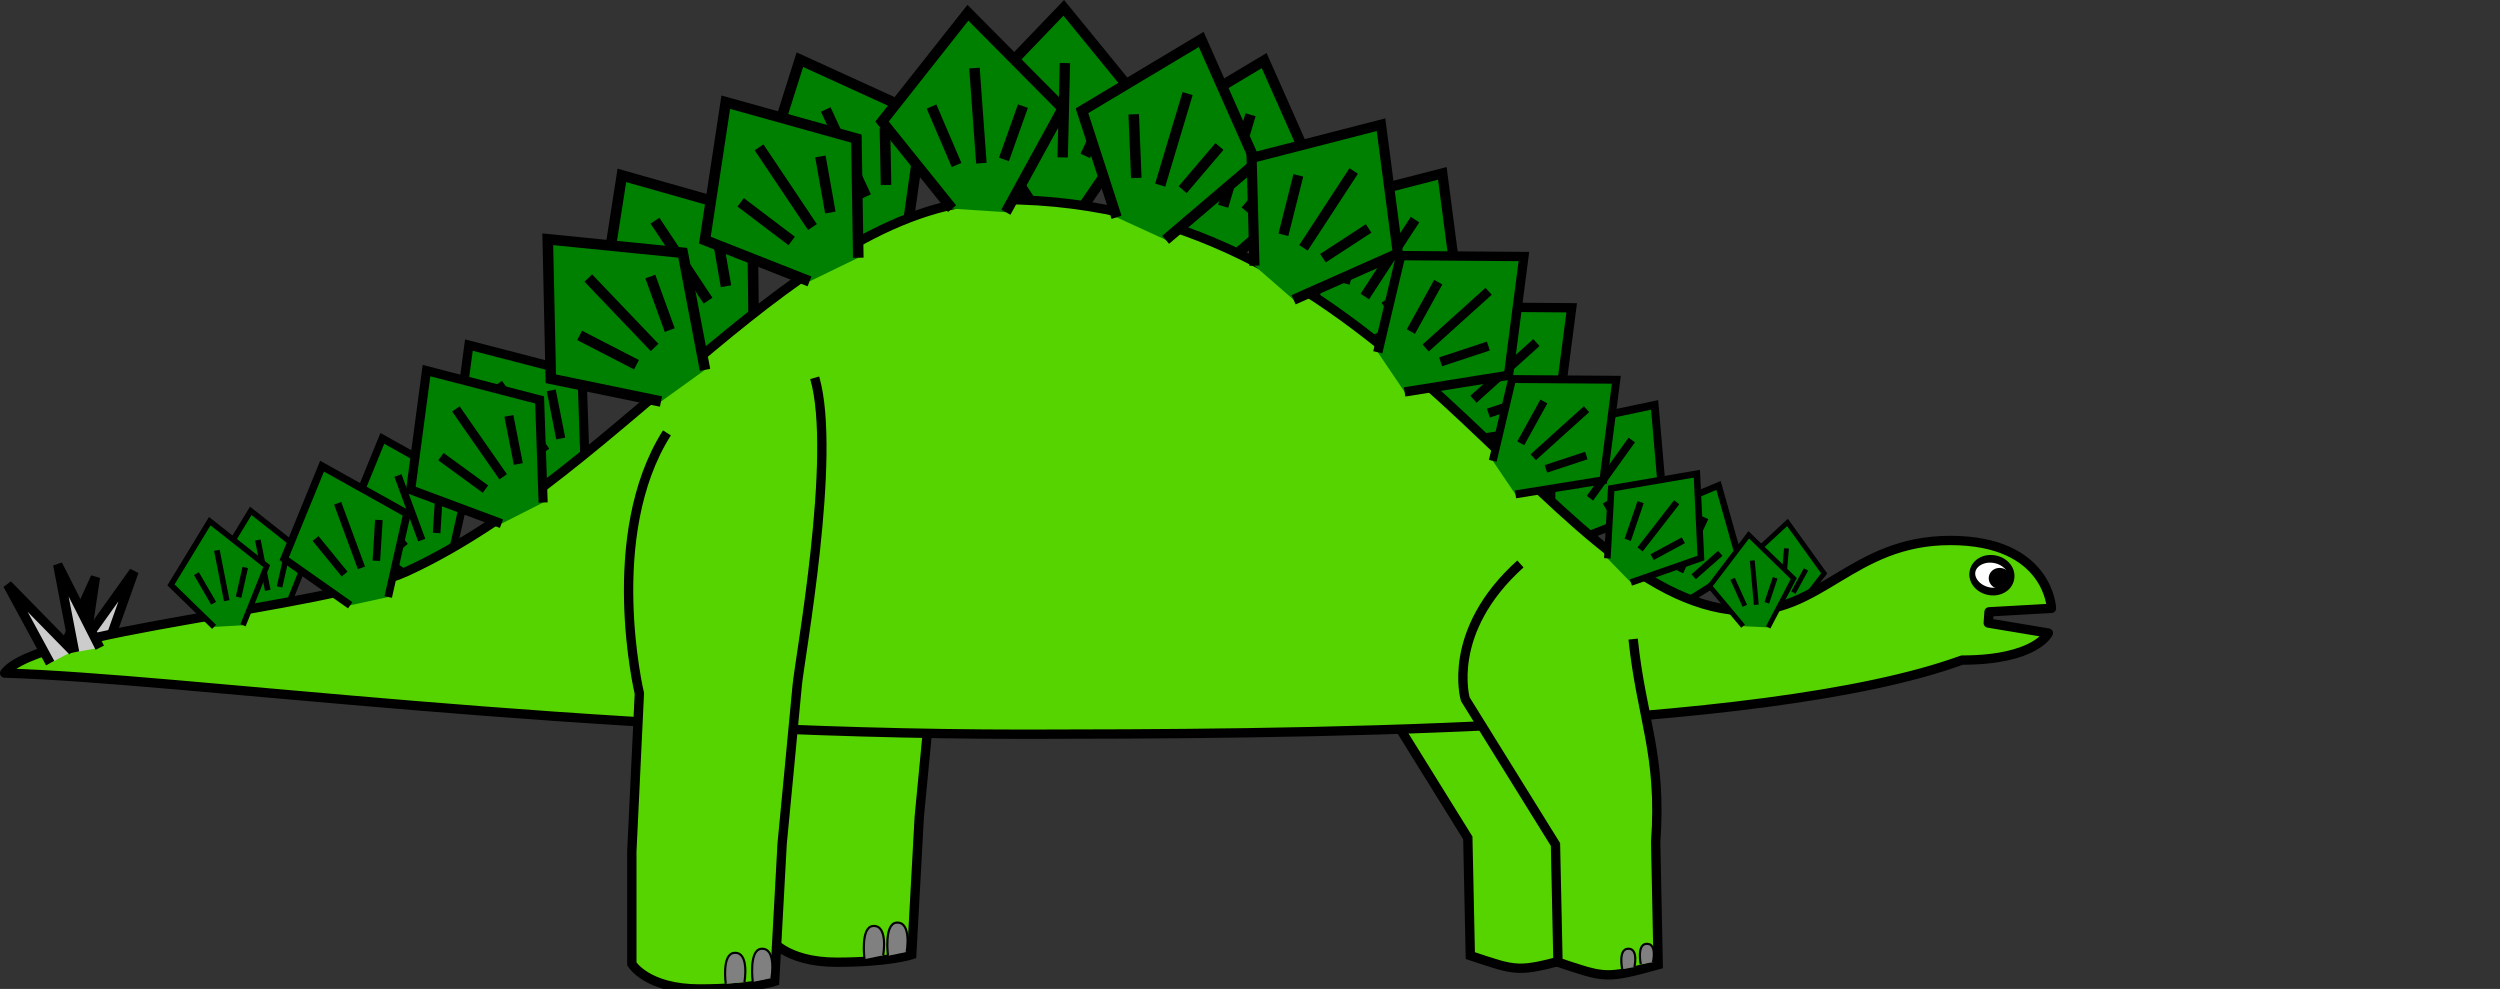 <?xml version="1.0" encoding="UTF-8" standalone="no"?>
<svg
   xmlns:dc="http://purl.org/dc/elements/1.1/"
   xmlns:cc="http://creativecommons.org/ns#"
   xmlns:rdf="http://www.w3.org/1999/02/22-rdf-syntax-ns#"
   xmlns:svg="http://www.w3.org/2000/svg"
   xmlns="http://www.w3.org/2000/svg"
   xmlns:sodipodi="http://sodipodi.sourceforge.net/DTD/sodipodi-0.dtd"
   xmlns:inkscape="http://www.inkscape.org/namespaces/inkscape"
   sodipodi:docname="steggy1.svg"
   inkscape:version="1.0beta1 (fe3e306, 2019-09-17)"
   id="svg4427"
   version="1.1"
   viewBox="0 0 267.674 105.887"
   height="105.887mm"
   width="267.674mm">
  <rect x="0" y="0" width="267.674" height="105.887" fill="#333333" stroke="none"/>
  <defs
     id="defs4421" />
  <sodipodi:namedview
     inkscape:window-maximized="0"
     inkscape:window-y="23"
     inkscape:window-x="0"
     inkscape:window-height="855"
     inkscape:window-width="1440"
     inkscape:snap-global="false"
     showgrid="true"
     inkscape:document-rotation="0"
     inkscape:current-layer="layer15"
     inkscape:document-units="mm"
     inkscape:cy="254.84702"
     inkscape:cx="359.2063"
     inkscape:zoom="0.75596881"
     inkscape:pageshadow="2"
     inkscape:pageopacity="0.0"
     borderopacity="1.0"
     bordercolor="#666666"
     pagecolor="#ffffff"
     id="base">
    <inkscape:grid
       originy="-72.198"
       originx="-4.242"
       id="grid4990"
       type="xygrid" />
  </sodipodi:namedview>
  <g
     transform="translate(-0.47)"
     inkscape:label="legs bottom"
     id="layer12"
     inkscape:groupmode="layer">
    <path
       sodipodi:nodetypes="ccccccc"
       inkscape:connector-curvature="0"
       id="path5734-9-8"
       d="m 157.645,131.873 c -8.046,7.241 -5.9,14.482 -5.9,14.482 l 9.655,15.555 0.268,12.605 c 5.04,1.673 5.039,1.831 10.728,0.268 l -0.268,-13.141 c 0.679,-9.413 -1.518,-13.159 -2.414,-21.724"
       style="display:inline;fill:#55d400;stroke:#000000;stroke-width:1;stroke-linecap:butt;stroke-linejoin:miter;stroke-miterlimit:4;stroke-dasharray:none;stroke-opacity:1"
       transform="translate(-3.772,-72.198)" />
    <path
       style="display:inline;fill:#55d400;stroke:#000000;stroke-width:1;stroke-linecap:butt;stroke-linejoin:miter;stroke-miterlimit:4;stroke-dasharray:none;stroke-opacity:1"
       d="m 90.329,115.683 c -6.973,10.996 -2.95,27.892 -2.95,27.892 l -0.805,16.896 v 12.069 c 0,0 1.609,2.682 7.241,2.682 5.632,0 8.046,-0.805 8.046,-0.805 l 0.805,-14.751 c 0,0 1.341,-13.946 1.609,-16.896 0.268,-2.95 4.291,-24.674 1.877,-32.988"
       id="path5734-4"
       inkscape:connector-curvature="0"
       sodipodi:nodetypes="ccccsccsc"
       transform="translate(-3.772,-72.198)" />
    <path
       style="display:inline;fill:#808080;stroke:#000000;stroke-width:0.232px;stroke-linecap:butt;stroke-linejoin:miter;stroke-opacity:1"
       d="m 99.319,174.539 c 0,0 -0.454,-3.446 0.912,-3.554 1.664,-0.131 1.09,3.133 1.09,3.133"
       id="path5789-8"
       inkscape:connector-curvature="0"
       sodipodi:nodetypes="csc"
       transform="translate(-3.772,-72.198)" />
    <path
       style="display:inline;fill:#808080;stroke:#000000;stroke-width:0.232px;stroke-linecap:butt;stroke-linejoin:miter;stroke-opacity:1"
       d="m 96.803,174.898 c 0,0 -0.454,-3.446 0.912,-3.554 1.664,-0.131 1.09,3.133 1.09,3.133"
       id="path5789-89"
       inkscape:connector-curvature="0"
       sodipodi:nodetypes="csc"
       transform="translate(-3.772,-72.198)" />
  </g>
  <g
     transform="translate(-0.47)"
     style="display:inline"
     inkscape:label="fins bottom"
     id="layer10"
     inkscape:groupmode="layer">
    <g
       style="display:inline;fill:#008000"
       transform="matrix(0.521,0.057,-0.057,0.521,138.141,9.846)"
       id="g5013-3-9-8-0-0">
      <g
         transform="rotate(-1.406,564.218,-1506.22)"
         style="fill:#008000"
         id="g5006-0-5-46-9-8">
        <path
           style="fill:#008000;stroke:#000000;stroke-width:1;stroke-linecap:butt;stroke-linejoin:miter;stroke-miterlimit:4;stroke-dasharray:none;stroke-opacity:1"
           d="m 69.9,83.181 -6.048,-8.749 8.901,-9.735 8.344,9.735 -6.119,9.457"
           id="path4994-2-6-1-5-8"
           inkscape:connector-curvature="0"
           sodipodi:nodetypes="ccccc" />
        <path
           style="fill:#008000;stroke:#000000;stroke-width:1;stroke-linecap:butt;stroke-linejoin:miter;stroke-miterlimit:4;stroke-dasharray:none;stroke-opacity:1"
           d="M 70.626,79.066 68.654,73.347"
           id="path4996-9-8-4-5-9"
           inkscape:connector-curvature="0" />
        <path
           style="fill:#008000;stroke:#000000;stroke-width:1;stroke-linecap:butt;stroke-linejoin:miter;stroke-miterlimit:4;stroke-dasharray:none;stroke-opacity:1"
           d="M 72.992,79.066 V 69.994"
           id="path4998-0-84-5-5-4"
           inkscape:connector-curvature="0" />
        <path
           style="fill:#008000;stroke:#000000;stroke-width:1;stroke-linecap:butt;stroke-linejoin:miter;stroke-miterlimit:4;stroke-dasharray:none;stroke-opacity:1"
           d="m 75.161,78.868 2.169,-4.93"
           id="path5000-7-0-67-1-9"
           inkscape:connector-curvature="0" />
      </g>
    </g>
    <g
       style="display:inline;fill:#008000"
       id="g5013-3-9-8-9"
       transform="matrix(0.632,0.312,-0.312,0.632,137.839,-31.005)">
      <g
         id="g5006-0-5-46-93"
         style="fill:#008000"
         transform="rotate(-1.406,564.218,-1506.22)">
        <path
           sodipodi:nodetypes="ccccc"
           inkscape:connector-curvature="0"
           id="path4994-2-6-1-4"
           d="m 69.9,83.181 -6.048,-8.749 8.901,-9.735 8.344,9.735 -6.119,9.457"
           style="fill:#008000;stroke:#000000;stroke-width:1;stroke-linecap:butt;stroke-linejoin:miter;stroke-miterlimit:4;stroke-dasharray:none;stroke-opacity:1" />
        <path
           inkscape:connector-curvature="0"
           id="path4996-9-8-4-0"
           d="M 70.626,79.066 68.654,73.347"
           style="fill:#008000;stroke:#000000;stroke-width:1;stroke-linecap:butt;stroke-linejoin:miter;stroke-miterlimit:4;stroke-dasharray:none;stroke-opacity:1" />
        <path
           inkscape:connector-curvature="0"
           id="path4998-0-84-5-2"
           d="M 72.992,79.066 V 69.994"
           style="fill:#008000;stroke:#000000;stroke-width:1;stroke-linecap:butt;stroke-linejoin:miter;stroke-miterlimit:4;stroke-dasharray:none;stroke-opacity:1" />
        <path
           inkscape:connector-curvature="0"
           id="path5000-7-0-67-2"
           d="m 75.161,78.868 2.169,-4.93"
           style="fill:#008000;stroke:#000000;stroke-width:1;stroke-linecap:butt;stroke-linejoin:miter;stroke-miterlimit:4;stroke-dasharray:none;stroke-opacity:1" />
      </g>
    </g>
    <g
       style="display:inline;fill:#008000"
       id="g5013-3-9-4-0"
       transform="matrix(0.675,0.51,-0.51,0.675,141.307,-64.975)">
      <g
         id="g5006-0-5-4-8"
         style="fill:#008000"
         transform="rotate(-1.406,564.218,-1506.22)">
        <path
           sodipodi:nodetypes="ccccc"
           inkscape:connector-curvature="0"
           id="path4994-2-6-0-5"
           d="m 69.9,83.181 -6.048,-8.749 8.901,-9.735 8.344,9.735 -6.119,9.457"
           style="fill:#008000;stroke:#000000;stroke-width:1;stroke-linecap:butt;stroke-linejoin:miter;stroke-miterlimit:4;stroke-dasharray:none;stroke-opacity:1" />
        <path
           inkscape:connector-curvature="0"
           id="path4996-9-8-1-5"
           d="M 70.626,79.066 68.654,73.347"
           style="fill:#008000;stroke:#000000;stroke-width:1;stroke-linecap:butt;stroke-linejoin:miter;stroke-miterlimit:4;stroke-dasharray:none;stroke-opacity:1" />
        <path
           inkscape:connector-curvature="0"
           id="path4998-0-84-4-0"
           d="M 72.992,79.066 V 69.994"
           style="fill:#008000;stroke:#000000;stroke-width:1;stroke-linecap:butt;stroke-linejoin:miter;stroke-miterlimit:4;stroke-dasharray:none;stroke-opacity:1" />
        <path
           inkscape:connector-curvature="0"
           id="path5000-7-0-6-3"
           d="m 75.161,78.868 2.169,-4.93"
           style="fill:#008000;stroke:#000000;stroke-width:1;stroke-linecap:butt;stroke-linejoin:miter;stroke-miterlimit:4;stroke-dasharray:none;stroke-opacity:1" />
      </g>
    </g>
    <g
       style="display:inline;fill:#008000"
       transform="rotate(49.395,187.206,116.918)"
       id="g5013-3-9-43">
      <g
         transform="rotate(-1.406,564.218,-1506.22)"
         style="fill:#008000"
         id="g5006-0-5-3">
        <path
           style="fill:#008000;stroke:#000000;stroke-width:1;stroke-linecap:butt;stroke-linejoin:miter;stroke-miterlimit:4;stroke-dasharray:none;stroke-opacity:1"
           d="m 69.9,83.181 -6.048,-8.749 8.901,-9.735 8.344,9.735 -6.119,9.457"
           id="path4994-2-6-08"
           inkscape:connector-curvature="0"
           sodipodi:nodetypes="ccccc" />
        <path
           style="fill:#008000;stroke:#000000;stroke-width:1;stroke-linecap:butt;stroke-linejoin:miter;stroke-miterlimit:4;stroke-dasharray:none;stroke-opacity:1"
           d="M 70.626,79.066 68.654,73.347"
           id="path4996-9-8-44"
           inkscape:connector-curvature="0" />
        <path
           style="fill:#008000;stroke:#000000;stroke-width:1;stroke-linecap:butt;stroke-linejoin:miter;stroke-miterlimit:4;stroke-dasharray:none;stroke-opacity:1"
           d="M 72.992,79.066 V 69.994"
           id="path4998-0-84-7"
           inkscape:connector-curvature="0" />
        <path
           style="fill:#008000;stroke:#000000;stroke-width:1;stroke-linecap:butt;stroke-linejoin:miter;stroke-miterlimit:4;stroke-dasharray:none;stroke-opacity:1"
           d="m 75.161,78.868 2.169,-4.93"
           id="path5000-7-0-9"
           inkscape:connector-curvature="0" />
      </g>
    </g>
    <g
       style="display:inline;fill:#008000"
       transform="matrix(0.893,0.615,-0.615,0.893,102.293,-118.096)"
       id="g5013-3-62-5">
      <g
         transform="rotate(-1.406,564.218,-1506.22)"
         style="fill:#008000"
         id="g5006-0-3-7">
        <path
           style="fill:#008000;stroke:#000000;stroke-width:1;stroke-linecap:butt;stroke-linejoin:miter;stroke-miterlimit:4;stroke-dasharray:none;stroke-opacity:1"
           d="m 69.9,83.181 -6.048,-8.749 8.901,-9.735 8.344,9.735 -6.119,9.457"
           id="path4994-2-3-7"
           inkscape:connector-curvature="0"
           sodipodi:nodetypes="ccccc" />
        <path
           style="fill:#008000;stroke:#000000;stroke-width:1;stroke-linecap:butt;stroke-linejoin:miter;stroke-miterlimit:4;stroke-dasharray:none;stroke-opacity:1"
           d="M 70.626,79.066 68.654,73.347"
           id="path4996-9-9-0"
           inkscape:connector-curvature="0" />
        <path
           style="fill:#008000;stroke:#000000;stroke-width:1;stroke-linecap:butt;stroke-linejoin:miter;stroke-miterlimit:4;stroke-dasharray:none;stroke-opacity:1"
           d="M 72.992,79.066 V 69.994"
           id="path4998-0-8-2"
           inkscape:connector-curvature="0" />
        <path
           style="fill:#008000;stroke:#000000;stroke-width:1;stroke-linecap:butt;stroke-linejoin:miter;stroke-miterlimit:4;stroke-dasharray:none;stroke-opacity:1"
           d="m 75.161,78.868 2.169,-4.93"
           id="path5000-7-5-7"
           inkscape:connector-curvature="0" />
      </g>
    </g>
    <g
       style="display:inline;fill:#008000"
       transform="matrix(1.072,0.35,-0.35,1.072,43.053,-114.295)"
       id="g5013-3-6-6">
      <g
         transform="rotate(-1.406,564.218,-1506.22)"
         style="fill:#008000"
         id="g5006-0-7-6">
        <path
           style="fill:#008000;stroke:#000000;stroke-width:1;stroke-linecap:butt;stroke-linejoin:miter;stroke-miterlimit:4;stroke-dasharray:none;stroke-opacity:1"
           d="m 69.9,83.181 -6.048,-8.749 8.901,-9.735 8.344,9.735 -6.119,9.457"
           id="path4994-2-2-8"
           inkscape:connector-curvature="0"
           sodipodi:nodetypes="ccccc" />
        <path
           style="fill:#008000;stroke:#000000;stroke-width:1;stroke-linecap:butt;stroke-linejoin:miter;stroke-miterlimit:4;stroke-dasharray:none;stroke-opacity:1"
           d="M 70.626,79.066 68.654,73.347"
           id="path4996-9-3-2"
           inkscape:connector-curvature="0" />
        <path
           style="fill:#008000;stroke:#000000;stroke-width:1;stroke-linecap:butt;stroke-linejoin:miter;stroke-miterlimit:4;stroke-dasharray:none;stroke-opacity:1"
           d="M 72.992,79.066 V 69.994"
           id="path4998-0-1-5"
           inkscape:connector-curvature="0" />
        <path
           style="fill:#008000;stroke:#000000;stroke-width:1;stroke-linecap:butt;stroke-linejoin:miter;stroke-miterlimit:4;stroke-dasharray:none;stroke-opacity:1"
           d="m 75.161,78.868 2.169,-4.93"
           id="path5000-7-6-7"
           inkscape:connector-curvature="0" />
      </g>
    </g>
    <g
       style="display:inline;fill:#008000"
       transform="matrix(0.814,-0.538,0.538,0.814,-81.084,34.813)"
       id="g5013-3-1-2-9-1">
      <g
         transform="rotate(-1.406,564.218,-1506.22)"
         style="fill:#008000"
         id="g5006-0-39-1-6-2">
        <path
           style="fill:#008000;stroke:#000000;stroke-width:1;stroke-linecap:butt;stroke-linejoin:miter;stroke-miterlimit:4;stroke-dasharray:none;stroke-opacity:1"
           d="m 69.9,83.181 -6.048,-8.749 8.901,-9.735 8.344,9.735 -6.119,9.457"
           id="path4994-2-67-8-8-5"
           inkscape:connector-curvature="0"
           sodipodi:nodetypes="ccccc" />
        <path
           style="fill:#008000;stroke:#000000;stroke-width:1;stroke-linecap:butt;stroke-linejoin:miter;stroke-miterlimit:4;stroke-dasharray:none;stroke-opacity:1"
           d="M 70.626,79.066 68.654,73.347"
           id="path4996-9-98-8-6-7"
           inkscape:connector-curvature="0" />
        <path
           style="fill:#008000;stroke:#000000;stroke-width:1;stroke-linecap:butt;stroke-linejoin:miter;stroke-miterlimit:4;stroke-dasharray:none;stroke-opacity:1"
           d="M 72.992,79.066 V 69.994"
           id="path4998-0-0-5-5-8"
           inkscape:connector-curvature="0" />
        <path
           style="fill:#008000;stroke:#000000;stroke-width:1;stroke-linecap:butt;stroke-linejoin:miter;stroke-miterlimit:4;stroke-dasharray:none;stroke-opacity:1"
           d="m 75.161,78.868 2.169,-4.93"
           id="path5000-7-05-6-4-4"
           inkscape:connector-curvature="0" />
      </g>
    </g>
    <g
       style="display:inline;fill:#008000"
       id="g5013-3-1-2-6"
       transform="matrix(0.959,-0.603,0.603,0.959,-85.822,12.825)">
      <g
         id="g5006-0-39-1-1"
         style="fill:#008000"
         transform="rotate(-1.406,564.218,-1506.22)">
        <path
           sodipodi:nodetypes="ccccc"
           inkscape:connector-curvature="0"
           id="path4994-2-67-8-2"
           d="m 69.9,83.181 -6.048,-8.749 8.901,-9.735 8.344,9.735 -6.119,9.457"
           style="fill:#008000;stroke:#000000;stroke-width:1;stroke-linecap:butt;stroke-linejoin:miter;stroke-miterlimit:4;stroke-dasharray:none;stroke-opacity:1" />
        <path
           inkscape:connector-curvature="0"
           id="path4996-9-98-8-67"
           d="M 70.626,79.066 68.654,73.347"
           style="fill:#008000;stroke:#000000;stroke-width:1;stroke-linecap:butt;stroke-linejoin:miter;stroke-miterlimit:4;stroke-dasharray:none;stroke-opacity:1" />
        <path
           inkscape:connector-curvature="0"
           id="path4998-0-0-5-2"
           d="M 72.992,79.066 V 69.994"
           style="fill:#008000;stroke:#000000;stroke-width:1;stroke-linecap:butt;stroke-linejoin:miter;stroke-miterlimit:4;stroke-dasharray:none;stroke-opacity:1" />
        <path
           inkscape:connector-curvature="0"
           id="path5000-7-05-6-7"
           d="m 75.161,78.868 2.169,-4.93"
           style="fill:#008000;stroke:#000000;stroke-width:1;stroke-linecap:butt;stroke-linejoin:miter;stroke-miterlimit:4;stroke-dasharray:none;stroke-opacity:1" />
      </g>
    </g>
    <g
       style="display:inline;fill:#008000"
       transform="matrix(1.039,-0.451,0.451,1.039,-64.084,-22.604)"
       id="g5013-3-1-23">
      <g
         transform="rotate(-1.406,564.218,-1506.22)"
         style="fill:#008000"
         id="g5006-0-39-0">
        <path
           style="fill:#008000;stroke:#000000;stroke-width:1;stroke-linecap:butt;stroke-linejoin:miter;stroke-miterlimit:4;stroke-dasharray:none;stroke-opacity:1"
           d="m 69.9,83.181 -6.048,-8.749 8.901,-9.735 8.344,9.735 -6.119,9.457"
           id="path4994-2-67-9"
           inkscape:connector-curvature="0"
           sodipodi:nodetypes="ccccc" />
        <path
           style="fill:#008000;stroke:#000000;stroke-width:1;stroke-linecap:butt;stroke-linejoin:miter;stroke-miterlimit:4;stroke-dasharray:none;stroke-opacity:1"
           d="M 70.626,79.066 68.654,73.347"
           id="path4996-9-98-0"
           inkscape:connector-curvature="0" />
        <path
           style="fill:#008000;stroke:#000000;stroke-width:1;stroke-linecap:butt;stroke-linejoin:miter;stroke-miterlimit:4;stroke-dasharray:none;stroke-opacity:1"
           d="M 72.992,79.066 V 69.994"
           id="path4998-0-0-1"
           inkscape:connector-curvature="0" />
        <path
           style="fill:#008000;stroke:#000000;stroke-width:1;stroke-linecap:butt;stroke-linejoin:miter;stroke-miterlimit:4;stroke-dasharray:none;stroke-opacity:1"
           d="m 75.161,78.868 2.169,-4.93"
           id="path5000-7-05-4"
           inkscape:connector-curvature="0" />
      </g>
    </g>
    <g
       style="display:inline;fill:#008000"
       transform="matrix(1.113,0.054,-0.054,1.113,-5.555,-90.08)"
       id="g5013">
      <g
         id="g5006"
         style="fill:#008000"
         transform="rotate(-1.406,564.218,-1506.22)">
        <path
           sodipodi:nodetypes="ccccc"
           inkscape:connector-curvature="0"
           id="path4994"
           d="m 69.9,83.181 -6.048,-8.749 8.901,-9.735 8.344,9.735 -6.119,9.457"
           style="fill:#008000;stroke:#000000;stroke-width:1;stroke-linecap:butt;stroke-linejoin:miter;stroke-miterlimit:4;stroke-dasharray:none;stroke-opacity:1" />
        <path
           inkscape:connector-curvature="0"
           id="path4996"
           d="M 70.626,79.066 68.654,73.347"
           style="fill:#008000;stroke:#000000;stroke-width:1;stroke-linecap:butt;stroke-linejoin:miter;stroke-miterlimit:4;stroke-dasharray:none;stroke-opacity:1" />
        <path
           inkscape:connector-curvature="0"
           id="path4998"
           d="M 72.992,79.066 V 69.994"
           style="fill:#008000;stroke:#000000;stroke-width:1;stroke-linecap:butt;stroke-linejoin:miter;stroke-miterlimit:4;stroke-dasharray:none;stroke-opacity:1" />
        <path
           inkscape:connector-curvature="0"
           id="path5000"
           d="m 75.161,78.868 2.169,-4.93"
           style="fill:#008000;stroke:#000000;stroke-width:1;stroke-linecap:butt;stroke-linejoin:miter;stroke-miterlimit:4;stroke-dasharray:none;stroke-opacity:1" />
      </g>
    </g>
  </g>
  <g
     transform="translate(-0.47)"
     style="display:none"
     inkscape:label="Position 2"
     id="layer8"
     inkscape:groupmode="layer">
    <g
       style="display:inline;fill:#008000"
       transform="matrix(0.794,-0.174,0.174,0.794,-63.882,7.663)"
       id="g5899-2">
      <g
         transform="rotate(-1.406,564.218,-1506.22)"
         style="fill:#008000"
         id="g5897-3">
        <path
           style="fill:#008000;stroke:#000000;stroke-width:1;stroke-linecap:butt;stroke-linejoin:miter;stroke-miterlimit:4;stroke-dasharray:none;stroke-opacity:1"
           d="m 69.9,83.181 -6.048,-8.749 8.901,-9.735 8.344,9.735 -6.119,9.457"
           id="path5889-8"
           inkscape:connector-curvature="0"
           sodipodi:nodetypes="ccccc" />
        <path
           style="fill:#008000;stroke:#000000;stroke-width:1;stroke-linecap:butt;stroke-linejoin:miter;stroke-miterlimit:4;stroke-dasharray:none;stroke-opacity:1"
           d="M 70.626,79.066 68.654,73.347"
           id="path5891-7"
           inkscape:connector-curvature="0" />
        <path
           style="fill:#008000;stroke:#000000;stroke-width:1;stroke-linecap:butt;stroke-linejoin:miter;stroke-miterlimit:4;stroke-dasharray:none;stroke-opacity:1"
           d="M 72.992,79.066 V 69.994"
           id="path5893-1"
           inkscape:connector-curvature="0" />
        <path
           style="fill:#008000;stroke:#000000;stroke-width:1;stroke-linecap:butt;stroke-linejoin:miter;stroke-miterlimit:4;stroke-dasharray:none;stroke-opacity:1"
           d="m 75.161,78.868 2.169,-4.93"
           id="path5895-4"
           inkscape:connector-curvature="0" />
      </g>
    </g>
    <g
       id="g5935"
       transform="matrix(0.577,-0.185,0.185,0.577,-50.552,33.761)"
       style="display:inline;fill:#008000">
      <g
         id="g5933"
         style="fill:#008000"
         transform="rotate(-1.406,564.218,-1506.22)">
        <path
           sodipodi:nodetypes="ccccc"
           inkscape:connector-curvature="0"
           id="path5925"
           d="m 69.9,83.181 -6.048,-8.749 8.901,-9.735 8.344,9.735 -6.119,9.457"
           style="fill:#008000;stroke:#000000;stroke-width:1;stroke-linecap:butt;stroke-linejoin:miter;stroke-miterlimit:4;stroke-dasharray:none;stroke-opacity:1" />
        <path
           inkscape:connector-curvature="0"
           id="path5927"
           d="M 70.626,79.066 68.654,73.347"
           style="fill:#008000;stroke:#000000;stroke-width:1;stroke-linecap:butt;stroke-linejoin:miter;stroke-miterlimit:4;stroke-dasharray:none;stroke-opacity:1" />
        <path
           inkscape:connector-curvature="0"
           id="path5929"
           d="M 72.992,79.066 V 69.994"
           style="fill:#008000;stroke:#000000;stroke-width:1;stroke-linecap:butt;stroke-linejoin:miter;stroke-miterlimit:4;stroke-dasharray:none;stroke-opacity:1" />
        <path
           inkscape:connector-curvature="0"
           id="path5931"
           d="m 75.161,78.868 2.169,-4.93"
           style="fill:#008000;stroke:#000000;stroke-width:1;stroke-linecap:butt;stroke-linejoin:miter;stroke-miterlimit:4;stroke-dasharray:none;stroke-opacity:1" />
      </g>
    </g>
    <path
       inkscape:connector-curvature="0"
       id="path5872"
       d="m 13.879,148.166 -3.653,-8.833 6.195,7.812"
       style="display:inline;opacity:1;fill:#cccccc;stroke:#000000;stroke-width:1;stroke-linecap:butt;stroke-linejoin:miter;stroke-miterlimit:4;stroke-dasharray:none;stroke-opacity:1;stop-opacity:1"
       transform="translate(-3.772,-72.198)" />
    <path
       inkscape:connector-curvature="0"
       id="path5866"
       d="m 14.494,147.153 3.882,-8.735 -1.39,9.873"
       style="display:inline;opacity:1;fill:#cccccc;stroke:#000000;stroke-width:1;stroke-linecap:butt;stroke-linejoin:miter;stroke-miterlimit:4;stroke-dasharray:none;stroke-opacity:1;stop-opacity:1"
       transform="translate(-3.772,-72.198)" />
    <path
       transform="translate(-3.772,-72.198)"
       style="fill:#55d400;stroke:#000000;stroke-width:1;stroke-linecap:butt;stroke-linejoin:round;stroke-miterlimit:4;stroke-dasharray:none;stroke-opacity:1"
       d="M 5.549,151.847 C 9.04,147.119 38.987,137.432 47.806,133.38 70.893,122.771 90.236,93.567 111.403,93.567 c 42.333,0 57.974,42.658 79.097,44.016 8.65,0.556 11.974,-7.517 22.557,-7.517 10.583,0 10.835,7.266 10.835,7.266 l -6.683,0.376 -0.085,1.198 6.704,-1.086 c 0,0 -1.578,5.055 -9.516,5.055 -21.479,7.843 -73.972,7.897 -100.27,7.938 -36.593,1.417 -74.52,-5.186 -108.493,1.035 z"
       id="path5864"
       inkscape:connector-curvature="0"
       sodipodi:nodetypes="cssssccccccc" />
    <path
       style="display:inline;opacity:1;fill:#cccccc;stroke:#000000;stroke-width:1;stroke-linecap:butt;stroke-linejoin:miter;stroke-miterlimit:4;stroke-dasharray:none;stroke-opacity:1;stop-opacity:1"
       d="m 11.545,149.829 -6.15,-7.318 8.265,5.576"
       id="path5870"
       inkscape:connector-curvature="0"
       transform="translate(-3.772,-72.198)" />
    <path
       style="display:inline;opacity:1;fill:#cccccc;stroke:#000000;stroke-width:1;stroke-linecap:butt;stroke-linejoin:miter;stroke-miterlimit:4;stroke-dasharray:none;stroke-opacity:1;stop-opacity:1"
       d="m 9.071,76.674 -0.016,-9.559 2.755,9.582"
       id="path5868"
       inkscape:connector-curvature="0" />
    <g
       inkscape:transform-center-y="0.7366396"
       inkscape:transform-center-x="-2.2099188"
       id="g5899"
       transform="matrix(0.703,-0.408,0.408,0.703,-77.592,43.587)"
       style="display:inline;fill:#008000">
      <g
         id="g5897"
         style="fill:#008000"
         transform="rotate(-1.406,564.218,-1506.22)">
        <path
           sodipodi:nodetypes="ccccc"
           inkscape:connector-curvature="0"
           id="path5889"
           d="m 69.9,83.181 -6.048,-8.749 8.901,-9.735 8.344,9.735 -6.119,9.457"
           style="fill:#008000;stroke:#000000;stroke-width:1;stroke-linecap:butt;stroke-linejoin:miter;stroke-miterlimit:4;stroke-dasharray:none;stroke-opacity:1" />
        <path
           inkscape:connector-curvature="0"
           id="path5891"
           d="M 70.626,79.066 68.654,73.347"
           style="fill:#008000;stroke:#000000;stroke-width:1;stroke-linecap:butt;stroke-linejoin:miter;stroke-miterlimit:4;stroke-dasharray:none;stroke-opacity:1" />
        <path
           inkscape:connector-curvature="0"
           id="path5893"
           d="M 72.992,79.066 V 69.994"
           style="fill:#008000;stroke:#000000;stroke-width:1;stroke-linecap:butt;stroke-linejoin:miter;stroke-miterlimit:4;stroke-dasharray:none;stroke-opacity:1" />
        <path
           inkscape:connector-curvature="0"
           id="path5895"
           d="m 75.161,78.868 2.169,-4.93"
           style="fill:#008000;stroke:#000000;stroke-width:1;stroke-linecap:butt;stroke-linejoin:miter;stroke-miterlimit:4;stroke-dasharray:none;stroke-opacity:1" />
      </g>
    </g>
    <g
       transform="matrix(0.529,-0.295,0.295,0.529,-58.339,51.48)"
       id="g5917"
       style="display:inline;fill:#008000">
      <g
         transform="rotate(-1.406,564.218,-1506.22)"
         style="fill:#008000"
         id="g5915">
        <path
           style="fill:#008000;stroke:#000000;stroke-width:1;stroke-linecap:butt;stroke-linejoin:miter;stroke-miterlimit:4;stroke-dasharray:none;stroke-opacity:1"
           d="m 69.9,83.181 -6.048,-8.749 8.901,-9.735 8.344,9.735 -6.119,9.457"
           id="path5907"
           inkscape:connector-curvature="0"
           sodipodi:nodetypes="ccccc" />
        <path
           style="fill:#008000;stroke:#000000;stroke-width:1;stroke-linecap:butt;stroke-linejoin:miter;stroke-miterlimit:4;stroke-dasharray:none;stroke-opacity:1"
           d="M 70.626,79.066 68.654,73.347"
           id="path5909"
           inkscape:connector-curvature="0" />
        <path
           style="fill:#008000;stroke:#000000;stroke-width:1;stroke-linecap:butt;stroke-linejoin:miter;stroke-miterlimit:4;stroke-dasharray:none;stroke-opacity:1"
           d="M 72.992,79.066 V 69.994"
           id="path5911"
           inkscape:connector-curvature="0" />
        <path
           style="fill:#008000;stroke:#000000;stroke-width:1;stroke-linecap:butt;stroke-linejoin:miter;stroke-miterlimit:4;stroke-dasharray:none;stroke-opacity:1"
           d="m 75.161,78.868 2.169,-4.93"
           id="path5913"
           inkscape:connector-curvature="0" />
      </g>
    </g>
    <ellipse
       transform="rotate(11.345)"
       style="opacity:1;fill:#ffffff;stroke:#000000;stroke-width:0.715;stroke-miterlimit:4;stroke-dasharray:none;stop-opacity:1"
       id="ellipse6118"
       cx="221.658"
       cy="18.304"
       rx="2.112"
       ry="1.738" />
    <ellipse
       transform="rotate(11.345)"
       style="opacity:1;fill:#000000;stroke:none;stroke-width:0.715;stroke-miterlimit:4;stroke-dasharray:none;stop-opacity:1"
       id="ellipse6120"
       cx="222.373"
       cy="17.967"
       rx="1.202"
       ry="1.13" />
  </g>
  <g
     style="display:none"
     inkscape:label="Eat 3"
     id="layer15"
     inkscape:groupmode="layer">
    <path
       style="display:inline;fill:#55d400;stroke:#000000;stroke-width:1;stroke-linecap:butt;stroke-linejoin:round;stroke-miterlimit:4;stroke-dasharray:none;stroke-opacity:1"
       d="m 4.742,144.266 c 3.491,-4.728 34.245,-6.834 43.063,-10.886 23.087,-10.608 42.431,-39.813 63.597,-39.813 42.333,0 56.63,43.263 77.752,44.637 8.653,0.563 59.512,-1.044 68.824,-5.773 9.619,-4.885 12.062,2.377 12.062,2.377 l -8.103,3.689 0.756,1.651 7.164,-5.085 c 2.831,-0.653 -1.262,9.624 -6.784,8.534 -21.479,7.843 -122.733,7.174 -149.032,7.214 -47.625,0 -90.23,-5.99 -109.3,-6.547 z"
       id="path7057"
       inkscape:connector-curvature="0"
       sodipodi:nodetypes="csssscccccccc"
       transform="translate(-4.242,-72.198)" />
    <g
       id="g7063"
       transform="matrix(0.237,-0.051,0.069,0.317,238.243,49.539)"
       style="display:inline;stroke-width:2.553;stroke-miterlimit:4;stroke-dasharray:none">
      <ellipse
         ry="1.895"
         rx="8.716"
         cy="51.547"
         cx="76.051"
         id="ellipse7059"
         style="fill:#ffffff;stroke:#000000;stroke-width:2.553;stroke-miterlimit:4;stroke-dasharray:none" />
      <ellipse
         ry="1.311"
         rx="4.962"
         cy="51.331"
         cx="78.294"
         id="ellipse7061"
         style="fill:#000000;stroke:none;stroke-width:2.553;stroke-miterlimit:4;stroke-dasharray:none" />
    </g>
  </g>
  <g
     style="display:none"
     inkscape:label="Eat 2"
     id="layer14"
     inkscape:groupmode="layer">
    <path
       transform="translate(-4.242,-72.198)"
       sodipodi:nodetypes="csssscccccccc"
       inkscape:connector-curvature="0"
       id="path7045"
       d="m 4.742,144.266 c 3.491,-4.728 34.245,-6.834 43.063,-10.886 23.087,-10.608 42.431,-39.813 63.597,-39.813 42.333,0 56.63,43.263 77.752,44.637 8.653,0.563 59.512,-1.044 68.824,-5.773 9.619,-4.885 12.062,2.377 12.062,2.377 l -8.103,3.689 0.756,1.651 7.885,-0.395 c 2.831,-0.653 -1.983,4.935 -7.505,3.845 -21.479,7.843 -122.733,7.174 -149.032,7.214 -47.625,0 -90.23,-5.99 -109.3,-6.547 z"
       style="display:inline;fill:#55d400;stroke:#000000;stroke-width:1;stroke-linecap:butt;stroke-linejoin:round;stroke-miterlimit:4;stroke-dasharray:none;stroke-opacity:1" />
    <g
       style="display:inline;stroke-width:2.553;stroke-miterlimit:4;stroke-dasharray:none"
       transform="matrix(0.237,-0.051,0.069,0.317,238.243,49.539)"
       id="g7051">
      <ellipse
         style="fill:#ffffff;stroke:#000000;stroke-width:2.553;stroke-miterlimit:4;stroke-dasharray:none"
         id="ellipse7047"
         cx="76.051"
         cy="51.547"
         rx="8.716"
         ry="5.364" />
      <ellipse
         style="fill:#000000;stroke:none;stroke-width:2.553;stroke-miterlimit:4;stroke-dasharray:none"
         id="ellipse7049"
         cx="78.294"
         cy="51.331"
         rx="4.962"
         ry="3.487" />
    </g>
  </g>
  <g
     style="display:none"
     inkscape:label="Eat 1"
     id="layer13"
     inkscape:groupmode="layer">
    <path
       style="display:inline;fill:#55d400;stroke:#000000;stroke-width:1;stroke-linecap:butt;stroke-linejoin:round;stroke-miterlimit:4;stroke-dasharray:none;stroke-opacity:1"
       d="m 4.742,144.266 c 3.491,-4.728 34.245,-6.834 43.063,-10.886 23.087,-10.608 42.431,-39.813 63.597,-39.813 42.333,0 57.974,42.658 79.097,44.016 8.65,0.556 11.974,-7.517 22.557,-7.517 10.583,0 10.368,5.788 10.368,5.788 l -6.217,1.854 -0.085,1.898 6.278,2.317 c 0,0 -4.576,2.274 -9.09,0.951 -21.479,7.843 -73.972,7.897 -100.27,7.938 -47.625,0 -90.23,-5.99 -109.3,-6.547 z"
       id="path7031"
       inkscape:connector-curvature="0"
       sodipodi:nodetypes="csssscccccccc"
       transform="translate(-4.242,-72.198)" />
    <g
       id="g7037"
       transform="matrix(0.238,0.048,-0.064,0.318,198.472,41.545)"
       style="display:inline;stroke-width:2.553;stroke-miterlimit:4;stroke-dasharray:none">
      <ellipse
         ry="5.364"
         rx="8.716"
         cy="51.547"
         cx="76.051"
         id="ellipse7033"
         style="fill:#ffffff;stroke:#000000;stroke-width:2.553;stroke-miterlimit:4;stroke-dasharray:none" />
      <ellipse
         ry="3.487"
         rx="4.962"
         cy="51.331"
         cx="78.294"
         id="ellipse7035"
         style="fill:#000000;stroke:none;stroke-width:2.553;stroke-miterlimit:4;stroke-dasharray:none" />
    </g>
  </g>
  <g
     style="display:inline"
     transform="translate(-4.242,-72.198)"
     id="layer1"
     inkscape:groupmode="layer"
     inkscape:label="Position 1">
    <path
       style="fill:#cccccc;stroke:#000000;stroke-width:1;stroke-linecap:butt;stroke-linejoin:miter;stroke-miterlimit:4;stroke-dasharray:none;stroke-opacity:1"
       d="m 13.037,141.167 5.555,-7.779 -3.342,9.393"
       id="path5663-6-3-8"
       inkscape:connector-curvature="0" />
    <path
       inkscape:connector-curvature="0"
       id="path5663-6-3"
       d="m 10.502,142.704 3.957,-8.701 -1.475,9.86"
       style="fill:#cccccc;stroke:#000000;stroke-width:1;stroke-linecap:butt;stroke-linejoin:miter;stroke-miterlimit:4;stroke-dasharray:none;stroke-opacity:1" />
    <g
       style="fill:#008000"
       transform="matrix(0.597,-0.102,0.102,0.597,-43.223,92.723)"
       id="g5013-3-1-2-9-8-5-3">
      <g
         transform="rotate(-1.406,564.218,-1506.22)"
         style="fill:#008000"
         id="g5006-0-39-1-6-9-7-4">
        <path
           style="fill:#008000;stroke:#000000;stroke-width:1;stroke-linecap:butt;stroke-linejoin:miter;stroke-miterlimit:4;stroke-dasharray:none;stroke-opacity:1"
           d="m 69.9,83.181 -6.048,-8.749 8.901,-9.735 8.344,9.735 -6.119,9.457"
           id="path4994-2-67-8-8-3-5-5"
           inkscape:connector-curvature="0"
           sodipodi:nodetypes="ccccc" />
        <path
           style="fill:#008000;stroke:#000000;stroke-width:1;stroke-linecap:butt;stroke-linejoin:miter;stroke-miterlimit:4;stroke-dasharray:none;stroke-opacity:1"
           d="M 70.626,79.066 68.654,73.347"
           id="path4996-9-98-8-6-2-9-4"
           inkscape:connector-curvature="0" />
        <path
           style="fill:#008000;stroke:#000000;stroke-width:1;stroke-linecap:butt;stroke-linejoin:miter;stroke-miterlimit:4;stroke-dasharray:none;stroke-opacity:1"
           d="M 72.992,79.066 V 69.994"
           id="path4998-0-0-5-5-1-2-1"
           inkscape:connector-curvature="0" />
        <path
           style="fill:#008000;stroke:#000000;stroke-width:1;stroke-linecap:butt;stroke-linejoin:miter;stroke-miterlimit:4;stroke-dasharray:none;stroke-opacity:1"
           d="m 75.161,78.868 2.169,-4.93"
           id="path5000-7-05-6-4-8-6-9"
           inkscape:connector-curvature="0" />
      </g>
    </g>
    <g
       style="fill:#008000"
       id="g5013-3-1-2-9-8-3"
       transform="matrix(0.769,-0.262,0.262,0.769,-60.51,89.675)">
      <g
         id="g5006-0-39-1-6-9-4"
         style="fill:#008000"
         transform="rotate(-1.406,564.218,-1506.22)">
        <path
           sodipodi:nodetypes="ccccc"
           inkscape:connector-curvature="0"
           id="path4994-2-67-8-8-3-0"
           d="m 69.9,83.181 -6.048,-8.749 8.901,-9.735 8.344,9.735 -6.119,9.457"
           style="fill:#008000;stroke:#000000;stroke-width:1;stroke-linecap:butt;stroke-linejoin:miter;stroke-miterlimit:4;stroke-dasharray:none;stroke-opacity:1" />
        <path
           inkscape:connector-curvature="0"
           id="path4996-9-98-8-6-2-1"
           d="M 70.626,79.066 68.654,73.347"
           style="fill:#008000;stroke:#000000;stroke-width:1;stroke-linecap:butt;stroke-linejoin:miter;stroke-miterlimit:4;stroke-dasharray:none;stroke-opacity:1" />
        <path
           inkscape:connector-curvature="0"
           id="path4998-0-0-5-5-1-5"
           d="M 72.992,79.066 V 69.994"
           style="fill:#008000;stroke:#000000;stroke-width:1;stroke-linecap:butt;stroke-linejoin:miter;stroke-miterlimit:4;stroke-dasharray:none;stroke-opacity:1" />
        <path
           inkscape:connector-curvature="0"
           id="path5000-7-05-6-4-8-8"
           d="m 75.161,78.868 2.169,-4.93"
           style="fill:#008000;stroke:#000000;stroke-width:1;stroke-linecap:butt;stroke-linejoin:miter;stroke-miterlimit:4;stroke-dasharray:none;stroke-opacity:1" />
      </g>
    </g>
    <path
       sodipodi:nodetypes="csssscccccccc"
       inkscape:connector-curvature="0"
       id="path4992"
       d="m 4.742,144.266 c 3.491,-4.728 34.245,-6.834 43.063,-10.886 23.087,-10.608 42.431,-39.813 63.597,-39.813 42.333,0 57.974,42.658 79.097,44.016 8.65,0.556 11.974,-7.517 22.557,-7.517 10.583,0 10.835,7.266 10.835,7.266 l -6.683,0.376 -0.085,1.198 6.434,1.072 c 0,0 -1.308,2.896 -9.246,2.896 -21.479,7.843 -73.972,7.897 -100.27,7.938 -47.625,0 -90.23,-5.99 -109.3,-6.547 z"
       style="fill:#55d400;stroke:#000000;stroke-width:1;stroke-linecap:butt;stroke-linejoin:round;stroke-miterlimit:4;stroke-dasharray:none;stroke-opacity:1" />
    <g
       style="fill:#008000"
       transform="matrix(0.769,-0.262,0.262,0.769,-66.964,92.649)"
       id="g5013-3-1-2-9-8">
      <g
         transform="rotate(-1.406,564.218,-1506.22)"
         style="fill:#008000"
         id="g5006-0-39-1-6-9">
        <path
           style="fill:#008000;stroke:#000000;stroke-width:1;stroke-linecap:butt;stroke-linejoin:miter;stroke-miterlimit:4;stroke-dasharray:none;stroke-opacity:1"
           d="m 69.9,83.181 -6.048,-8.749 8.901,-9.735 8.344,9.735 -6.119,9.457"
           id="path4994-2-67-8-8-3"
           inkscape:connector-curvature="0"
           sodipodi:nodetypes="ccccc" />
        <path
           style="fill:#008000;stroke:#000000;stroke-width:1;stroke-linecap:butt;stroke-linejoin:miter;stroke-miterlimit:4;stroke-dasharray:none;stroke-opacity:1"
           d="M 70.626,79.066 68.654,73.347"
           id="path4996-9-98-8-6-2"
           inkscape:connector-curvature="0" />
        <path
           style="fill:#008000;stroke:#000000;stroke-width:1;stroke-linecap:butt;stroke-linejoin:miter;stroke-miterlimit:4;stroke-dasharray:none;stroke-opacity:1"
           d="M 72.992,79.066 V 69.994"
           id="path4998-0-0-5-5-1"
           inkscape:connector-curvature="0" />
        <path
           style="fill:#008000;stroke:#000000;stroke-width:1;stroke-linecap:butt;stroke-linejoin:miter;stroke-miterlimit:4;stroke-dasharray:none;stroke-opacity:1"
           d="m 75.161,78.868 2.169,-4.93"
           id="path5000-7-05-6-4-8"
           inkscape:connector-curvature="0" />
      </g>
    </g>
    <g
       style="fill:#008000"
       id="g5013-3-1-2-9-8-5"
       transform="matrix(0.597,-0.102,0.102,0.597,-47.612,93.825)">
      <g
         id="g5006-0-39-1-6-9-7"
         style="fill:#008000"
         transform="rotate(-1.406,564.218,-1506.22)">
        <path
           sodipodi:nodetypes="ccccc"
           inkscape:connector-curvature="0"
           id="path4994-2-67-8-8-3-5"
           d="m 69.9,83.181 -6.048,-8.749 8.901,-9.735 8.344,9.735 -6.119,9.457"
           style="fill:#008000;stroke:#000000;stroke-width:1;stroke-linecap:butt;stroke-linejoin:miter;stroke-miterlimit:4;stroke-dasharray:none;stroke-opacity:1" />
        <path
           inkscape:connector-curvature="0"
           id="path4996-9-98-8-6-2-9"
           d="M 70.626,79.066 68.654,73.347"
           style="fill:#008000;stroke:#000000;stroke-width:1;stroke-linecap:butt;stroke-linejoin:miter;stroke-miterlimit:4;stroke-dasharray:none;stroke-opacity:1" />
        <path
           inkscape:connector-curvature="0"
           id="path4998-0-0-5-5-1-2"
           d="M 72.992,79.066 V 69.994"
           style="fill:#008000;stroke:#000000;stroke-width:1;stroke-linecap:butt;stroke-linejoin:miter;stroke-miterlimit:4;stroke-dasharray:none;stroke-opacity:1" />
        <path
           inkscape:connector-curvature="0"
           id="path5000-7-05-6-4-8-6"
           d="m 75.161,78.868 2.169,-4.93"
           style="fill:#008000;stroke:#000000;stroke-width:1;stroke-linecap:butt;stroke-linejoin:miter;stroke-miterlimit:4;stroke-dasharray:none;stroke-opacity:1" />
      </g>
    </g>
    <path
       inkscape:connector-curvature="0"
       id="path5663"
       d="m 9.611,143.197 -4.557,-8.402 6.978,7.121"
       style="fill:#cccccc;stroke:#000000;stroke-width:1;stroke-linecap:butt;stroke-linejoin:miter;stroke-miterlimit:4;stroke-dasharray:none;stroke-opacity:1" />
    <path
       style="fill:#cccccc;stroke:#000000;stroke-width:1;stroke-linecap:butt;stroke-linejoin:miter;stroke-miterlimit:4;stroke-dasharray:none;stroke-opacity:1"
       d="m 12.231,142.036 -1.807,-9.386 4.502,8.896"
       id="path5663-6"
       inkscape:connector-curvature="0" />
    <g
       style="stroke-width:2.553;stroke-miterlimit:4;stroke-dasharray:none"
       transform="matrix(0.238,0.048,-0.064,0.318,202.714,113.743)"
       id="g5772">
      <ellipse
         style="fill:#ffffff;stroke:#000000;stroke-width:2.553;stroke-miterlimit:4;stroke-dasharray:none"
         id="path5766"
         cx="76.051"
         cy="51.547"
         rx="8.716"
         ry="5.364" />
      <ellipse
         style="fill:#000000;stroke:none;stroke-width:2.553;stroke-miterlimit:4;stroke-dasharray:none"
         id="path5768"
         cx="79.805"
         cy="52.083"
         rx="4.962"
         ry="3.487" />
    </g>
  </g>
  <g
     transform="translate(-0.47)"
     style="display:inline"
     inkscape:label="fins top"
     id="layer9"
     inkscape:groupmode="layer">
    <g
       style="display:inline;fill:#008000"
       id="g5013-3-1-2-9"
       transform="matrix(0.814,-0.538,0.538,0.814,-85.622,37.544)">
      <g
         id="g5006-0-39-1-6"
         style="fill:#008000"
         transform="rotate(-1.406,564.218,-1506.22)">
        <path
           sodipodi:nodetypes="ccccc"
           inkscape:connector-curvature="0"
           id="path4994-2-67-8-8"
           d="m 69.9,83.181 -6.048,-8.749 8.901,-9.735 8.344,9.735 -6.119,9.457"
           style="fill:#008000;stroke:#000000;stroke-width:1;stroke-linecap:butt;stroke-linejoin:miter;stroke-miterlimit:4;stroke-dasharray:none;stroke-opacity:1" />
        <path
           inkscape:connector-curvature="0"
           id="path4996-9-98-8-6"
           d="M 70.626,79.066 68.654,73.347"
           style="fill:#008000;stroke:#000000;stroke-width:1;stroke-linecap:butt;stroke-linejoin:miter;stroke-miterlimit:4;stroke-dasharray:none;stroke-opacity:1" />
        <path
           inkscape:connector-curvature="0"
           id="path4998-0-0-5-5"
           d="M 72.992,79.066 V 69.994"
           style="fill:#008000;stroke:#000000;stroke-width:1;stroke-linecap:butt;stroke-linejoin:miter;stroke-miterlimit:4;stroke-dasharray:none;stroke-opacity:1" />
        <path
           inkscape:connector-curvature="0"
           id="path5000-7-05-6-4"
           d="m 75.161,78.868 2.169,-4.93"
           style="fill:#008000;stroke:#000000;stroke-width:1;stroke-linecap:butt;stroke-linejoin:miter;stroke-miterlimit:4;stroke-dasharray:none;stroke-opacity:1" />
      </g>
    </g>
    <g
       style="display:inline;fill:#008000"
       transform="matrix(1.124,-0.054,0.054,1.124,-25.281,-78.36)"
       id="g5013-3">
      <g
         transform="rotate(-1.406,564.218,-1506.22)"
         style="fill:#008000"
         id="g5006-0">
        <path
           style="fill:#008000;stroke:#000000;stroke-width:1;stroke-linecap:butt;stroke-linejoin:miter;stroke-miterlimit:4;stroke-dasharray:none;stroke-opacity:1"
           d="m 69.9,83.181 -6.048,-8.749 8.901,-9.735 8.344,9.735 -6.119,9.457"
           id="path4994-2"
           inkscape:connector-curvature="0"
           sodipodi:nodetypes="ccccc" />
        <path
           style="fill:#008000;stroke:#000000;stroke-width:1;stroke-linecap:butt;stroke-linejoin:miter;stroke-miterlimit:4;stroke-dasharray:none;stroke-opacity:1"
           d="M 70.626,79.066 68.654,73.347"
           id="path4996-9"
           inkscape:connector-curvature="0" />
        <path
           style="fill:#008000;stroke:#000000;stroke-width:1;stroke-linecap:butt;stroke-linejoin:miter;stroke-miterlimit:4;stroke-dasharray:none;stroke-opacity:1"
           d="M 72.992,79.066 V 69.994"
           id="path4998-0"
           inkscape:connector-curvature="0" />
        <path
           style="fill:#008000;stroke:#000000;stroke-width:1;stroke-linecap:butt;stroke-linejoin:miter;stroke-miterlimit:4;stroke-dasharray:none;stroke-opacity:1"
           d="m 75.161,78.868 2.169,-4.93"
           id="path5000-7"
           inkscape:connector-curvature="0" />
      </g>
    </g>
    <g
       style="display:inline;fill:#008000"
       id="g5013-3-6"
       transform="matrix(1.072,0.35,-0.35,1.072,36.311,-116.56)">
      <g
         id="g5006-0-7"
         style="fill:#008000"
         transform="rotate(-1.406,564.218,-1506.22)">
        <path
           sodipodi:nodetypes="ccccc"
           inkscape:connector-curvature="0"
           id="path4994-2-2"
           d="m 69.9,83.181 -6.048,-8.749 8.901,-9.735 8.344,9.735 -6.119,9.457"
           style="fill:#008000;stroke:#000000;stroke-width:1;stroke-linecap:butt;stroke-linejoin:miter;stroke-miterlimit:4;stroke-dasharray:none;stroke-opacity:1" />
        <path
           inkscape:connector-curvature="0"
           id="path4996-9-3"
           d="M 70.626,79.066 68.654,73.347"
           style="fill:#008000;stroke:#000000;stroke-width:1;stroke-linecap:butt;stroke-linejoin:miter;stroke-miterlimit:4;stroke-dasharray:none;stroke-opacity:1" />
        <path
           inkscape:connector-curvature="0"
           id="path4998-0-1"
           d="M 72.992,79.066 V 69.994"
           style="fill:#008000;stroke:#000000;stroke-width:1;stroke-linecap:butt;stroke-linejoin:miter;stroke-miterlimit:4;stroke-dasharray:none;stroke-opacity:1" />
        <path
           inkscape:connector-curvature="0"
           id="path5000-7-6"
           d="m 75.161,78.868 2.169,-4.93"
           style="fill:#008000;stroke:#000000;stroke-width:1;stroke-linecap:butt;stroke-linejoin:miter;stroke-miterlimit:4;stroke-dasharray:none;stroke-opacity:1" />
      </g>
    </g>
    <g
       style="display:inline;fill:#008000"
       id="g5013-3-62"
       transform="matrix(0.893,0.615,-0.615,0.893,95.726,-123.307)">
      <g
         id="g5006-0-3"
         style="fill:#008000"
         transform="rotate(-1.406,564.218,-1506.22)">
        <path
           sodipodi:nodetypes="ccccc"
           inkscape:connector-curvature="0"
           id="path4994-2-3"
           d="m 69.9,83.181 -6.048,-8.749 8.901,-9.735 8.344,9.735 -6.119,9.457"
           style="fill:#008000;stroke:#000000;stroke-width:1;stroke-linecap:butt;stroke-linejoin:miter;stroke-miterlimit:4;stroke-dasharray:none;stroke-opacity:1" />
        <path
           inkscape:connector-curvature="0"
           id="path4996-9-9"
           d="M 70.626,79.066 68.654,73.347"
           style="fill:#008000;stroke:#000000;stroke-width:1;stroke-linecap:butt;stroke-linejoin:miter;stroke-miterlimit:4;stroke-dasharray:none;stroke-opacity:1" />
        <path
           inkscape:connector-curvature="0"
           id="path4998-0-8"
           d="M 72.992,79.066 V 69.994"
           style="fill:#008000;stroke:#000000;stroke-width:1;stroke-linecap:butt;stroke-linejoin:miter;stroke-miterlimit:4;stroke-dasharray:none;stroke-opacity:1" />
        <path
           inkscape:connector-curvature="0"
           id="path5000-7-5"
           d="m 75.161,78.868 2.169,-4.93"
           style="fill:#008000;stroke:#000000;stroke-width:1;stroke-linecap:butt;stroke-linejoin:miter;stroke-miterlimit:4;stroke-dasharray:none;stroke-opacity:1" />
      </g>
    </g>
    <g
       style="display:inline;fill:#008000"
       id="g5013-3-9"
       transform="rotate(49.395,190.613,108.612)">
      <g
         id="g5006-0-5"
         style="fill:#008000"
         transform="rotate(-1.406,564.218,-1506.22)">
        <path
           sodipodi:nodetypes="ccccc"
           inkscape:connector-curvature="0"
           id="path4994-2-6"
           d="m 69.9,83.181 -6.048,-8.749 8.901,-9.735 8.344,9.735 -6.119,9.457"
           style="fill:#008000;stroke:#000000;stroke-width:1;stroke-linecap:butt;stroke-linejoin:miter;stroke-miterlimit:4;stroke-dasharray:none;stroke-opacity:1" />
        <path
           inkscape:connector-curvature="0"
           id="path4996-9-8"
           d="M 70.626,79.066 68.654,73.347"
           style="fill:#008000;stroke:#000000;stroke-width:1;stroke-linecap:butt;stroke-linejoin:miter;stroke-miterlimit:4;stroke-dasharray:none;stroke-opacity:1" />
        <path
           inkscape:connector-curvature="0"
           id="path4998-0-84"
           d="M 72.992,79.066 V 69.994"
           style="fill:#008000;stroke:#000000;stroke-width:1;stroke-linecap:butt;stroke-linejoin:miter;stroke-miterlimit:4;stroke-dasharray:none;stroke-opacity:1" />
        <path
           inkscape:connector-curvature="0"
           id="path5000-7-0"
           d="m 75.161,78.868 2.169,-4.93"
           style="fill:#008000;stroke:#000000;stroke-width:1;stroke-linecap:butt;stroke-linejoin:miter;stroke-miterlimit:4;stroke-dasharray:none;stroke-opacity:1" />
      </g>
    </g>
    <g
       style="display:inline;fill:#008000"
       transform="matrix(0.551,0.642,-0.642,0.551,161.097,-72.92)"
       id="g5013-3-9-4">
      <g
         transform="rotate(-1.406,564.218,-1506.22)"
         style="fill:#008000"
         id="g5006-0-5-4">
        <path
           style="fill:#008000;stroke:#000000;stroke-width:1;stroke-linecap:butt;stroke-linejoin:miter;stroke-miterlimit:4;stroke-dasharray:none;stroke-opacity:1"
           d="m 69.9,83.181 -6.048,-8.749 8.901,-9.735 8.344,9.735 -6.119,9.457"
           id="path4994-2-6-0"
           inkscape:connector-curvature="0"
           sodipodi:nodetypes="ccccc" />
        <path
           style="fill:#008000;stroke:#000000;stroke-width:1;stroke-linecap:butt;stroke-linejoin:miter;stroke-miterlimit:4;stroke-dasharray:none;stroke-opacity:1"
           d="M 70.626,79.066 68.654,73.347"
           id="path4996-9-8-1"
           inkscape:connector-curvature="0" />
        <path
           style="fill:#008000;stroke:#000000;stroke-width:1;stroke-linecap:butt;stroke-linejoin:miter;stroke-miterlimit:4;stroke-dasharray:none;stroke-opacity:1"
           d="M 72.992,79.066 V 69.994"
           id="path4998-0-84-4"
           inkscape:connector-curvature="0" />
        <path
           style="fill:#008000;stroke:#000000;stroke-width:1;stroke-linecap:butt;stroke-linejoin:miter;stroke-miterlimit:4;stroke-dasharray:none;stroke-opacity:1"
           d="m 75.161,78.868 2.169,-4.93"
           id="path5000-7-0-6"
           inkscape:connector-curvature="0" />
      </g>
    </g>
    <g
       style="display:inline;fill:#008000"
       transform="matrix(0.546,0.446,-0.446,0.546,155.324,-40.634)"
       id="g5013-3-9-8">
      <g
         transform="rotate(-1.406,564.218,-1506.22)"
         style="fill:#008000"
         id="g5006-0-5-46">
        <path
           style="fill:#008000;stroke:#000000;stroke-width:1;stroke-linecap:butt;stroke-linejoin:miter;stroke-miterlimit:4;stroke-dasharray:none;stroke-opacity:1"
           d="m 69.9,83.181 -6.048,-8.749 8.901,-9.735 8.344,9.735 -6.119,9.457"
           id="path4994-2-6-1"
           inkscape:connector-curvature="0"
           sodipodi:nodetypes="ccccc" />
        <path
           style="fill:#008000;stroke:#000000;stroke-width:1;stroke-linecap:butt;stroke-linejoin:miter;stroke-miterlimit:4;stroke-dasharray:none;stroke-opacity:1"
           d="M 70.626,79.066 68.654,73.347"
           id="path4996-9-8-4"
           inkscape:connector-curvature="0" />
        <path
           style="fill:#008000;stroke:#000000;stroke-width:1;stroke-linecap:butt;stroke-linejoin:miter;stroke-miterlimit:4;stroke-dasharray:none;stroke-opacity:1"
           d="M 72.992,79.066 V 69.994"
           id="path4998-0-84-5"
           inkscape:connector-curvature="0" />
        <path
           style="fill:#008000;stroke:#000000;stroke-width:1;stroke-linecap:butt;stroke-linejoin:miter;stroke-miterlimit:4;stroke-dasharray:none;stroke-opacity:1"
           d="m 75.161,78.868 2.169,-4.93"
           id="path5000-7-0-67"
           inkscape:connector-curvature="0" />
      </g>
    </g>
    <g
       style="display:inline;fill:#008000"
       id="g5013-3-9-8-0"
       transform="matrix(0.523,-0.035,0.035,0.523,126.751,21.267)">
      <g
         id="g5006-0-5-46-9"
         style="fill:#008000"
         transform="rotate(-1.406,564.218,-1506.22)">
        <path
           sodipodi:nodetypes="ccccc"
           inkscape:connector-curvature="0"
           id="path4994-2-6-1-5"
           d="m 69.9,83.181 -6.048,-8.749 8.901,-9.735 8.344,9.735 -6.119,9.457"
           style="fill:#008000;stroke:#000000;stroke-width:1;stroke-linecap:butt;stroke-linejoin:miter;stroke-miterlimit:4;stroke-dasharray:none;stroke-opacity:1" />
        <path
           inkscape:connector-curvature="0"
           id="path4996-9-8-4-5"
           d="M 70.626,79.066 68.654,73.347"
           style="fill:#008000;stroke:#000000;stroke-width:1;stroke-linecap:butt;stroke-linejoin:miter;stroke-miterlimit:4;stroke-dasharray:none;stroke-opacity:1" />
        <path
           inkscape:connector-curvature="0"
           id="path4998-0-84-5-5"
           d="M 72.992,79.066 V 69.994"
           style="fill:#008000;stroke:#000000;stroke-width:1;stroke-linecap:butt;stroke-linejoin:miter;stroke-miterlimit:4;stroke-dasharray:none;stroke-opacity:1" />
        <path
           inkscape:connector-curvature="0"
           id="path5000-7-0-67-1"
           d="m 75.161,78.868 2.169,-4.93"
           style="fill:#008000;stroke:#000000;stroke-width:1;stroke-linecap:butt;stroke-linejoin:miter;stroke-miterlimit:4;stroke-dasharray:none;stroke-opacity:1" />
      </g>
    </g>
    <g
       style="display:inline;fill:#008000"
       id="g5013-3-1"
       transform="matrix(0.956,-0.607,0.607,0.956,-74.669,5.663)">
      <g
         id="g5006-0-39"
         style="fill:#008000"
         transform="rotate(-1.406,564.218,-1506.22)">
        <path
           sodipodi:nodetypes="ccccc"
           inkscape:connector-curvature="0"
           id="path4994-2-67"
           d="m 69.9,83.181 -6.048,-8.749 8.901,-9.735 8.344,9.735 -6.119,9.457"
           style="fill:#008000;stroke:#000000;stroke-width:1;stroke-linecap:butt;stroke-linejoin:miter;stroke-miterlimit:4;stroke-dasharray:none;stroke-opacity:1" />
        <path
           inkscape:connector-curvature="0"
           id="path4996-9-98"
           d="M 70.626,79.066 68.654,73.347"
           style="fill:#008000;stroke:#000000;stroke-width:1;stroke-linecap:butt;stroke-linejoin:miter;stroke-miterlimit:4;stroke-dasharray:none;stroke-opacity:1" />
        <path
           inkscape:connector-curvature="0"
           id="path4998-0-0"
           d="M 72.992,79.066 V 69.994"
           style="fill:#008000;stroke:#000000;stroke-width:1;stroke-linecap:butt;stroke-linejoin:miter;stroke-miterlimit:4;stroke-dasharray:none;stroke-opacity:1" />
        <path
           inkscape:connector-curvature="0"
           id="path5000-7-05"
           d="m 75.161,78.868 2.169,-4.93"
           style="fill:#008000;stroke:#000000;stroke-width:1;stroke-linecap:butt;stroke-linejoin:miter;stroke-miterlimit:4;stroke-dasharray:none;stroke-opacity:1" />
      </g>
    </g>
    <g
       style="display:inline;fill:#008000"
       transform="matrix(0.838,-0.762,0.762,0.838,-92.4,46.616)"
       id="g5013-3-1-2">
      <g
         transform="rotate(-1.406,564.218,-1506.22)"
         style="fill:#008000"
         id="g5006-0-39-1">
        <path
           style="fill:#008000;stroke:#000000;stroke-width:1;stroke-linecap:butt;stroke-linejoin:miter;stroke-miterlimit:4;stroke-dasharray:none;stroke-opacity:1"
           d="m 69.9,83.181 -6.048,-8.749 8.901,-9.735 8.344,9.735 -6.119,9.457"
           id="path4994-2-67-8"
           inkscape:connector-curvature="0"
           sodipodi:nodetypes="ccccc" />
        <path
           style="fill:#008000;stroke:#000000;stroke-width:1;stroke-linecap:butt;stroke-linejoin:miter;stroke-miterlimit:4;stroke-dasharray:none;stroke-opacity:1"
           d="M 70.626,79.066 68.654,73.347"
           id="path4996-9-98-8"
           inkscape:connector-curvature="0" />
        <path
           style="fill:#008000;stroke:#000000;stroke-width:1;stroke-linecap:butt;stroke-linejoin:miter;stroke-miterlimit:4;stroke-dasharray:none;stroke-opacity:1"
           d="M 72.992,79.066 V 69.994"
           id="path4998-0-0-5"
           inkscape:connector-curvature="0" />
        <path
           style="fill:#008000;stroke:#000000;stroke-width:1;stroke-linecap:butt;stroke-linejoin:miter;stroke-miterlimit:4;stroke-dasharray:none;stroke-opacity:1"
           d="m 75.161,78.868 2.169,-4.93"
           id="path5000-7-05-6"
           inkscape:connector-curvature="0" />
      </g>
    </g>
  </g>
  <g
     transform="translate(-0.47)"
     style="display:inline"
     inkscape:label="legs top"
     id="layer11"
     inkscape:groupmode="layer">
    <path
       sodipodi:nodetypes="ccccsccsc"
       inkscape:connector-curvature="0"
       id="path5734"
       d="m 75.648,118.546 c -6.973,10.996 -2.95,27.892 -2.95,27.892 l -0.805,16.896 v 12.069 c 0,0 1.609,2.682 7.241,2.682 5.632,0 8.046,-0.805 8.046,-0.805 l 0.805,-14.751 c 0,0 1.341,-13.946 1.609,-16.896 0.268,-2.95 4.291,-24.674 1.877,-32.988"
       style="display:inline;fill:#55d400;stroke:#000000;stroke-width:1;stroke-linecap:butt;stroke-linejoin:miter;stroke-miterlimit:4;stroke-dasharray:none;stroke-opacity:1"
       transform="translate(-3.772,-72.198)" />
    <path
       style="display:inline;fill:#55d400;stroke:#000000;stroke-width:1;stroke-linecap:butt;stroke-linejoin:miter;stroke-miterlimit:4;stroke-dasharray:none;stroke-opacity:1"
       d="m 167.032,132.58 c -8.046,7.241 -5.9,14.482 -5.9,14.482 l 9.655,15.555 0.268,12.605 c 5.04,1.673 5.039,1.831 10.728,0.268 l -0.268,-13.141 c 0.679,-9.413 -1.518,-13.159 -2.414,-21.724"
       id="path5734-9"
       inkscape:connector-curvature="0"
       sodipodi:nodetypes="ccccccc"
       transform="translate(-3.772,-72.198)" />
    <path
       sodipodi:nodetypes="csc"
       inkscape:connector-curvature="0"
       id="path5789"
       d="m 84.841,177.338 c 0,0 -0.454,-3.446 0.912,-3.554 1.664,-0.131 1.09,3.133 1.09,3.133"
       style="display:inline;fill:#808080;stroke:#000000;stroke-width:0.232px;stroke-linecap:butt;stroke-linejoin:miter;stroke-opacity:1"
       transform="translate(-3.772,-72.198)" />
    <path
       style="display:inline;fill:#808080;stroke:#000000;stroke-width:0.232px;stroke-linecap:butt;stroke-linejoin:miter;stroke-opacity:1"
       d="m 81.948,177.534 c 0,0 -0.454,-3.206 0.912,-3.314 1.664,-0.131 1.09,3.133 1.09,3.133"
       id="path5789-0"
       inkscape:connector-curvature="0"
       sodipodi:nodetypes="csc"
       transform="translate(-3.772,-72.198)" />
    <path
       sodipodi:nodetypes="csc"
       inkscape:connector-curvature="0"
       id="path5789-89-4"
       d="m 179.922,175.443 c 0,0 -0.457,-2.141 0.612,-2.191 1.17,-0.056 0.69,1.97 0.69,1.97"
       style="display:inline;fill:#808080;stroke:#000000;stroke-width:0.232px;stroke-linecap:butt;stroke-linejoin:miter;stroke-opacity:1"
       transform="translate(-3.772,-72.198)" />
    <path
       style="display:inline;fill:#808080;stroke:#000000;stroke-width:0.232px;stroke-linecap:butt;stroke-linejoin:miter;stroke-opacity:1"
       d="m 177.933,175.968 c 0,0 -0.457,-2.141 0.612,-2.191 1.17,-0.056 0.69,1.97 0.69,1.97"
       id="path5789-89-4-2"
       inkscape:connector-curvature="0"
       sodipodi:nodetypes="csc"
       transform="translate(-3.772,-72.198)" />
  </g>
</svg>
